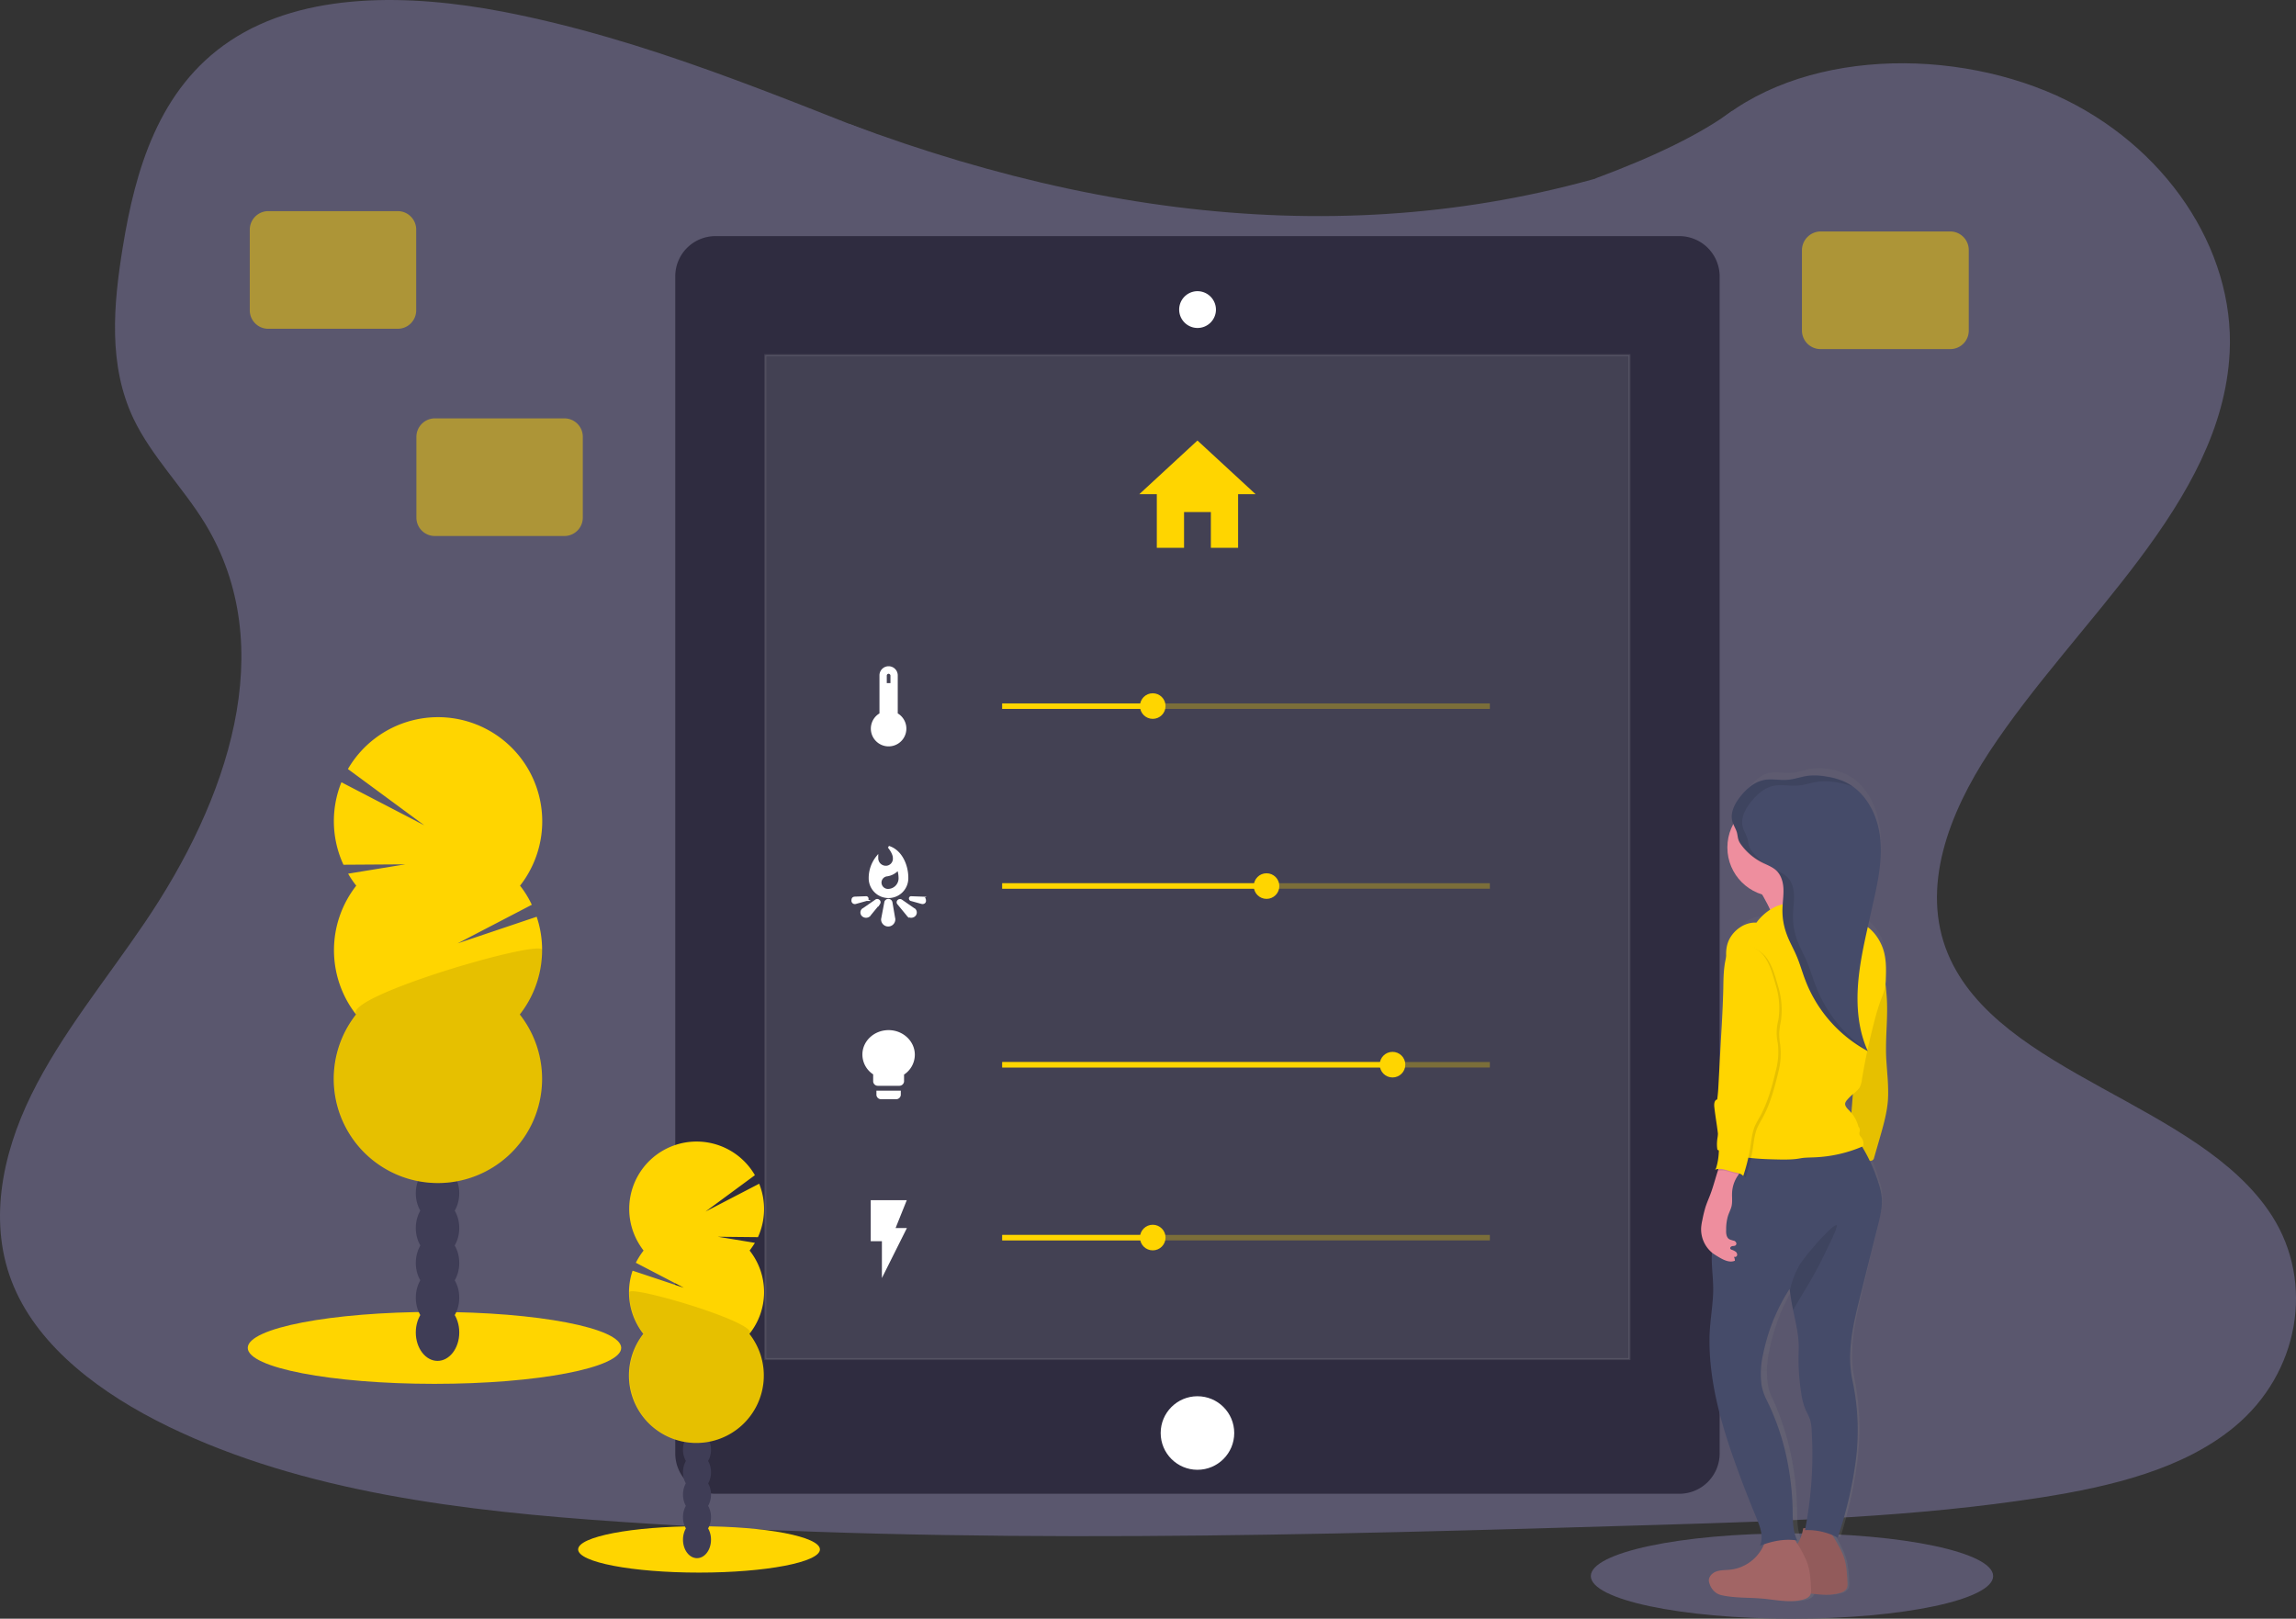 <svg xmlns="http://www.w3.org/2000/svg" xmlns:xlink="http://www.w3.org/1999/xlink" viewBox="0 0 1129.98 796.72"><rect x="0" y="0" width="1129.98" height="796.72" fill="#333333" stroke="none"/><defs><linearGradient id="a" x1="291.73" y1="2468.72" x2="291.73" y2="2058.72" gradientTransform="matrix(-1, 0, 0, 1, 1176.98, -1662.72)" gradientUnits="userSpaceOnUse"><stop offset="0" stop-color="gray" stop-opacity="0.25"/><stop offset="0.54" stop-color="gray" stop-opacity="0.12"/><stop offset="1" stop-color="gray" stop-opacity="0.1"/></linearGradient></defs><title>controllers_empty_image</title><path d="M656.5,142.6c-72.4-2.5-141.4-25.9-207.3-51.5S318.1,37.2,247.4,23.6c-45.5-8.7-97.5-10-134.1,14.4C78,61.5,66.6,102,60.5,139.5c-4.6,28.3-7.3,58,5.3,84.5,8.8,18.4,24.3,33.8,35.1,51.4,37.4,61.3,11,136.8-29.6,196.6-19,28.1-41.1,54.8-55.8,84.7S-6,620.8,6.9,651.2C19.7,681.4,50,704,82.9,720c66.8,32.4,145.5,41.7,222.3,46.9,169.9,11.6,340.8,6.6,511.2,1.5,63.1-1.9,126.4-3.8,188.4-13.5,34.4-5.4,70-14,95-34.8,31.8-26.3,39.6-70.9,18.3-104-35.7-55.4-134.3-69.2-159.3-128.6-13.7-32.7.4-69.2,20.3-99.5,42.8-65.1,114.5-122.2,118.3-196.6,2.6-51.1-31.9-102.3-85.2-126.5C956.3,39.8,878.8,43,837.6,85,795.1,128.2,720.5,144.8,656.5,142.6Z" transform="translate(-0.07 -17.88)" style="fill:#5a576e"/><path d="M417.9,78.8c145.8,54.7,284.4,61.9,414.4,11.3L821,158.7,461.3,145.4Z" transform="translate(-0.07 -17.88)" style="fill:#5a576e"/><path d="M785,105.8c30-11.1,52.4-22.2,67.5-33.3L860,91.6l-27.7,21.9Z" transform="translate(-0.07 -17.88)" style="fill:#5a576e"/><path d="M352.2,134.1H826.6a19.85,19.85,0,0,1,19.8,19.8V733.3a19.85,19.85,0,0,1-19.8,19.8H352.2a19.85,19.85,0,0,1-19.8-19.8V153.9A19.78,19.78,0,0,1,352.2,134.1Z" transform="translate(-0.07 -17.88)" style="fill:#2f2c40"/><rect x="376.63" y="174.82" width="425.3" height="494.1" style="fill:#fff;stroke:#fff;stroke-miterlimit:10;opacity:0.1;isolation:isolate"/><circle cx="589.33" cy="705.32" r="18.1" style="fill:#fff"/><path d="M589.4,178.8a8.55,8.55,0,1,1,8.6-8.5,8.58,8.58,0,0,1-8.6,8.5Z" transform="translate(-0.07 -17.88)" style="fill:#fff"/><path d="M589.4,162.2a8.05,8.05,0,1,1-8,8.1v-.1a8,8,0,0,1,8-8m0-1a9.05,9.05,0,1,0,9.1,9h0A9.11,9.11,0,0,0,589.4,161.2Z" transform="translate(-0.07 -17.88)" style="fill:#fff"/><path d="M582.8,287.5V269.9H596v17.6h13.4V261.1H618l-28.6-26.4-28.6,26.4h8.6v26.4Z" transform="translate(-0.07 -17.88)" style="fill:#ffd500"/><path d="M441.4,369.3v-19a4,4,0,0,0-8,0v19a8.24,8.24,0,1,0,8,0Zm-5.4-19a1.43,1.43,0,0,1,1.5-1.3,1.49,1.49,0,0,1,1.3,1.3v4.3H436Z" transform="translate(-0.07 -17.88)" style="fill:#fff;stroke:#fff;stroke-miterlimit:10"/><rect x="493.23" y="346.22" width="240" height="2.7" style="fill:#ffd500;opacity:0.3;isolation:isolate"/><circle cx="567.33" cy="347.52" r="6.3" style="fill:#ffd500"/><rect x="493.23" y="346.22" width="74.1" height="2.7" style="fill:#ffd500"/><path d="M438.8,462.1a1.54,1.54,0,0,0-3-.2l-1.5,7.9c0,.2-.1.4-.1.6a3,3,0,0,0,6,0,1.7,1.7,0,0,0-.1-.7Zm11.3,3.4c-.2-.1-.3-.2-.5-.3l-5.9-4.1a1.2,1.2,0,0,0-1.5.1,1.06,1.06,0,0,0-.2,1.3l4.6,5.6c.1.1.2.3.3.4a2.43,2.43,0,0,0,3.2,0,2,2,0,0,0,.2-2.8c0-.1-.1-.1-.2-.2Zm4-5.8-5.5-.2a.59.59,0,0,0-.7.5.91.91,0,0,0,.4.8h0l5.4,1.5c.8.2,1.6-.2,1.6-1,0-1-.3-1.5-1.2-1.6Zm-27.5,1.1a.63.63,0,0,0,.4-.8.69.69,0,0,0-.8-.5l-5.5.2c-.9.1-1.1.6-1.1,1.6a1.2,1.2,0,0,0,1.6,1l5.4-1.5Zm4.5.3-5.9,4.1c-.2.1-.3.2-.5.3a2,2,0,0,0-.2,2.8l.2.2a2.43,2.43,0,0,0,3.2,0,1.38,1.38,0,0,0,.3-.4l4.6-5.6a1,1,0,0,0-.2-1.3,1.09,1.09,0,0,0-1.5-.1Zm6.3-26.4s2.6,3,2.6,5.5a4,4,0,0,1-3.7,4.3H436a4.23,4.23,0,0,1-4.2-4.2v-.7a16.6,16.6,0,0,0-3.7,10.5,9.25,9.25,0,0,0,18.5.1h0c.1-6.3-3-13.6-9.2-15.5Zm-.3,21.2a3.67,3.67,0,0,1-3.7-3.6,3.6,3.6,0,0,1,3.3-3.6,8.89,8.89,0,0,0,5.4-3,14.87,14.87,0,0,1,.7,4.7,5.73,5.73,0,0,1-5.7,5.5Z" transform="translate(-0.07 -17.88)" style="fill:#fff;stroke:#fff;stroke-miterlimit:10"/><rect x="493.23" y="434.72" width="240" height="2.7" style="fill:#ffd500;opacity:0.3;isolation:isolate"/><circle cx="623.33" cy="436.12" r="6.3" style="fill:#ffd500"/><rect x="493.23" y="434.72" width="130.7" height="2.7" style="fill:#ffd500"/><path d="M431.9,556.7a1.75,1.75,0,0,0,1.7,1.7h7.6a1.75,1.75,0,0,0,1.7-1.7v-1.5h-11v1.5Zm5.5-31.3c-6.9,0-12.4,5.2-12.4,11.5a11.2,11.2,0,0,0,5.3,9.5v3.7a1.77,1.77,0,0,0,1.8,1.7h10.6a1.83,1.83,0,0,0,1.8-1.6h0v-3.7a11.2,11.2,0,0,0,5.3-9.5c0-6.4-5.6-11.6-12.4-11.6Z" transform="translate(-0.07 -17.88)" style="fill:#fff;stroke:#fff;stroke-miterlimit:10"/><rect x="493.23" y="522.72" width="240" height="2.7" style="fill:#ffd500;opacity:0.3;isolation:isolate"/><circle cx="685.33" cy="524.02" r="6.3" style="fill:#ffd500"/><rect x="493.23" y="522.72" width="192.7" height="2.7" style="fill:#ffd500"/><path d="M429.1,609.1v19.2h5.5v16.5l11-22h-5.5l5.5-13.7Z" transform="translate(-0.07 -17.88)" style="fill:#fff;stroke:#fff;stroke-miterlimit:10"/><rect x="493.23" y="607.82" width="240" height="2.7" style="fill:#ffd500;opacity:0.3;isolation:isolate"/><circle cx="567.33" cy="609.12" r="6.3" style="fill:#ffd500"/><rect x="493.23" y="607.82" width="74.1" height="2.7" style="fill:#ffd500"/><ellipse cx="344.03" cy="762.62" rx="59.5" ry="11.4" style="fill:#ffd500"/><ellipse cx="343.03" cy="757.82" rx="6.9" ry="9.1" style="fill:#3f3d56"/><ellipse cx="343.03" cy="746.72" rx="6.9" ry="9.1" style="fill:#3f3d56"/><ellipse cx="343.03" cy="735.62" rx="6.9" ry="9.1" style="fill:#3f3d56"/><ellipse cx="343.03" cy="724.62" rx="6.9" ry="9.1" style="fill:#3f3d56"/><ellipse cx="343.03" cy="713.52" rx="6.9" ry="9.1" style="fill:#3f3d56"/><ellipse cx="343.03" cy="702.42" rx="6.9" ry="9.1" style="fill:#3f3d56"/><ellipse cx="343.03" cy="691.32" rx="6.9" ry="9.1" style="fill:#3f3d56"/><path d="M369,633.4c.9-1.2,1.8-2.5,2.6-3.8l-18.2-3,19.7.2a33.38,33.38,0,0,0,.6-26.3l-26.4,13.7,24.3-17.9a33.15,33.15,0,1,0-57.4,33.2,37.75,37.75,0,0,0,2.6,3.9,37.87,37.87,0,0,0-3.8,6l23.6,12.3-25.2-8.4a33.14,33.14,0,0,0,5.3,31.1,33.19,33.19,0,1,0,52.2,0,32.92,32.92,0,0,0,.1-41Z" transform="translate(-0.07 -17.88)" style="fill:#ffd500"/><path d="M309.8,653.9a33.13,33.13,0,0,0,7.1,20.5,33.19,33.19,0,1,0,52.2,0C373.4,668.8,309.8,650.2,309.8,653.9Z" transform="translate(-0.07 -17.88)" style="opacity:0.1;isolation:isolate"/><ellipse cx="213.83" cy="663.42" rx="91.9" ry="17.7" style="fill:#ffd500"/><ellipse cx="215.33" cy="655.82" rx="10.7" ry="14" style="fill:#3f3d56"/><ellipse cx="215.33" cy="638.72" rx="10.7" ry="14" style="fill:#3f3d56"/><ellipse cx="215.33" cy="621.62" rx="10.7" ry="14" style="fill:#3f3d56"/><ellipse cx="215.33" cy="604.42" rx="10.7" ry="14" style="fill:#3f3d56"/><ellipse cx="215.33" cy="587.32" rx="10.7" ry="14" style="fill:#3f3d56"/><ellipse cx="215.33" cy="570.22" rx="10.7" ry="14" style="fill:#3f3d56"/><ellipse cx="215.33" cy="553.12" rx="10.7" ry="14" style="fill:#3f3d56"/><path d="M175.4,453.8a47,47,0,0,1-4-5.9l28.1-4.6-30.4.2a51.17,51.17,0,0,1-1-40.6l40.8,21.2-37.6-27.7A51.28,51.28,0,0,1,260,447.9a47,47,0,0,1-4,5.9,47.54,47.54,0,0,1,5.8,9.4l-36.5,19,38.9-13.1a51.39,51.39,0,0,1-8.3,48.1,51.27,51.27,0,1,1-80.6,0,51.5,51.5,0,0,1,.1-63.4Z" transform="translate(-0.07 -17.88)" style="fill:#ffd500"/><path d="M267,485.5a51.27,51.27,0,0,1-11,31.7,51.27,51.27,0,1,1-80.6,0C168.5,508.4,267,479.7,267,485.5Z" transform="translate(-0.07 -17.88)" style="opacity:0.1;isolation:isolate"/><ellipse cx="881.93" cy="775.72" rx="99" ry="21" style="fill:#5a576e"/><path d="M845.2,796a8.33,8.33,0,0,0,.4,1.5,8.82,8.82,0,0,0,3.3,4.6,8.25,8.25,0,0,0,2.6,1c6.1,1.5,12.5,1,18.8,1.6s12.9,2.3,19.1.5a5,5,0,0,0,3.6-2.7c0-.1.1-.2.1-.3,4.5.6,9,1,13.3-.2a5,5,0,0,0,3.6-2.7,6.52,6.52,0,0,0,.2-2.4c-.2-4.2-.4-8.5-1.7-12.5a36.94,36.94,0,0,0-1.7-4.2c-1-2.1-2-4.2-3.2-6.2l-.3-.7c.8.4,1.7.8,2.5,1.2a213.66,213.66,0,0,0,8.1-35.4,126.12,126.12,0,0,0-1.2-42.9,62.23,62.23,0,0,1-1-14.3c.4-9.5,2.6-18.8,4.8-28.1l3.3-14.1,4.8-20.1c1.1-4.4,2.1-9,1.8-13.6a31.37,31.37,0,0,0-1.5-7.4,72.76,72.76,0,0,0-4.2-11.3,1.74,1.74,0,0,0,1.4-.3,2.62,2.62,0,0,0,.6-1.3l2.5-9.1c1.8-6.4,3.5-12.8,4-19.4.5-7.5-.6-15-.8-22.4-.3-9.7.9-19.5.2-29.2-.1-2.1-.4-4.2-.6-6.3.1-1.1.1-2.2.2-3.3.2-5.4.1-10.8-1.9-15.8a21.44,21.44,0,0,0-6.6-9.1c.1-.5.2-.9.3-1.3l2.1-10c2.3-11.1,4.7-22.5,3.3-33.7-1.2-10-5.9-20.2-13.8-25.5h-.1l-.8-.5-.2-.1c-.3-.2-.5-.3-.8-.5l-.2-.1a4.67,4.67,0,0,0-1-.5,30.87,30.87,0,0,0-8-2.4l-1.1-.2a18.41,18.41,0,0,0-3.3-.3H895c-1.1,0-2.2.1-3.3.2a5,5,0,0,0-1.2.2l-1.2.3a46.11,46.11,0,0,1-7.2,1.5c-.5,0-.9.1-1.4.1-1.4,0-2.8-.1-4.2-.2-.7,0-1.4-.1-2.1-.1a18.7,18.7,0,0,0-3.4.3,13.37,13.37,0,0,0-5.4,2.5,22.85,22.85,0,0,0-3.3,2.9c-.8.9-1.6,1.8-2.3,2.7a17,17,0,0,0-1,1.4l-.5.7a10.93,10.93,0,0,0-.8,1.5,22.88,22.88,0,0,0-1,2.3,11.11,11.11,0,0,0-.5,6.5c.1.5.3.9.4,1.4a26.09,26.09,0,0,0-2.8,11.6c0,11,6.9,20.3,16.3,23.3,1.2,2.1,2.5,4.8,3.7,7.4a28.2,28.2,0,0,0-6.4,6.5c-5.9-.3-11.6,4.3-13.5,10.2a18.39,18.39,0,0,0-.7,7c-1.2,4.9-1.3,10.2-1.4,15.4-.2,8.1-.6,16.2-1,24.3s-.8,16.1-1.3,24.2c-.1,2.3-.2,4.6-.5,6.9-1.5.4-1.5,2.4-1.4,4,.5,4.3,1.2,8.6,1.7,12.9a20.07,20.07,0,0,0-.4,8.1l.8.4a32.51,32.51,0,0,1-1.2,8.2.77.77,0,1,0,.7,1c-1.3,4.2-2.3,8.5-3.8,12.6-.8,2.1-1.7,4.2-2.3,6.4a64,64,0,0,0-1.4,6.3,22,22,0,0,0-.5,3.7,15.46,15.46,0,0,0,5.3,12.7c0,.8-.1,1.6-.1,2.5,0,5.8.9,11.7.7,17.5-.3,7.9-1.7,15.3-1.7,23.2-.1,21.8,5.8,43.1,12.9,63.6,2.8,8.1,5.7,16.2,8.8,24.1,1.8,4.7,3.9,10,1.9,14.6.7-.3,1.3-.5,2-.8a20.29,20.29,0,0,1-4.6,7,18.52,18.52,0,0,1-11.5,5.4c-2.1.2-4.2.1-6.2.8C846.9,791.9,845,793.8,845.2,796Zm25.6-113.1A96.14,96.14,0,0,1,883.1,651l.1.7c.3,3.2.9,6.4,1.5,9.7,1.3,6.8,2.9,13.5,2.7,20.3a110.45,110.45,0,0,0,1.3,21.5,32,32,0,0,0,2,8.1,45.75,45.75,0,0,1,2,4.6,22.55,22.55,0,0,1,.8,5.8,207.86,207.86,0,0,1-2.9,47.9c-.7,0-1.1.1-1.1.2a21.47,21.47,0,0,1-2.7,7.7l-.1-.2c-.2-.4-.5-.9-.8-1.4l.8.1c-2.3-4.9-2.1-10.7-2.2-16.2a151.89,151.89,0,0,0-2.3-22.3A131.19,131.19,0,0,0,872,705.3a23.14,23.14,0,0,1-2-6.8A45.45,45.45,0,0,1,870.8,682.9Zm41.3-119-1.2-1.5c-1-1.1-2.2-2.3-1.9-3.8a3.61,3.61,0,0,1,.8-1.5,23.67,23.67,0,0,1,2.7-2.8l.3-.3c-.3,3.3-.5,6.6-.7,9.9Z" transform="translate(-0.07 -17.88)" style="fill:url(#a)"/><path d="M926.6,491.3l1.1,8.5c.4,2.9.7,5.8.9,8.6.7,9.6-.6,19.3-.3,28.9.3,7.4,1.4,14.8.9,22.2-.5,6.5-2.4,12.9-4.2,19.2l-2.6,9a1.85,1.85,0,0,1-.7,1.2,2.49,2.49,0,0,1-1.7.3l-11.7-1a92.59,92.59,0,0,0,2-10.5c.3-2.8.5-5.5.7-8.3.6-8.7,1.3-17.3,2-26l1.3-15.2a117,117,0,0,1,2.7-19.6A39.46,39.46,0,0,1,926.6,491.3Z" transform="translate(-0.07 -17.88)" style="fill:#ffd500"/><path d="M926.6,491.3l1.1,8.5c.4,2.9.7,5.8.9,8.6.7,9.6-.6,19.3-.3,28.9.3,7.4,1.4,14.8.9,22.2-.5,6.5-2.4,12.9-4.2,19.2l-2.6,9a1.85,1.85,0,0,1-.7,1.2,2.49,2.49,0,0,1-1.7.3l-11.7-1a92.59,92.59,0,0,0,2-10.5c.3-2.8.5-5.5.7-8.3.6-8.7,1.3-17.3,2-26l1.3-15.2a117,117,0,0,1,2.7-19.6A39.46,39.46,0,0,1,926.6,491.3Z" transform="translate(-0.07 -17.88)" style="opacity:0.1;isolation:isolate"/><path d="M905.8,780.3a31.22,31.22,0,0,1,1.8,4.2c1.3,3.9,1.5,8.2,1.7,12.4a6.52,6.52,0,0,1-.2,2.4c-.6,1.5-2.2,2.3-3.8,2.7-6.5,1.8-13.3.1-20-.5s-13.3-.2-19.7-1.6a10.71,10.71,0,0,1-2.7-.9,9.24,9.24,0,0,1-3.5-4.5,8.33,8.33,0,0,1-.4-1.5c-.2-2.2,1.7-4.1,3.8-4.8s4.3-.6,6.5-.8a20.39,20.39,0,0,0,18.2-17.2c.1-.5,10.8-.2,12,.4s2.1,2.5,2.9,3.8C903.6,776.2,904.7,778.3,905.8,780.3Z" transform="translate(-0.07 -17.88)" style="fill:#a26565"/><path d="M905.8,780.3a31.22,31.22,0,0,1,1.8,4.2c1.3,3.9,1.5,8.2,1.7,12.4a6.52,6.52,0,0,1-.2,2.4c-.6,1.5-2.2,2.3-3.8,2.7-6.5,1.8-13.3.1-20-.5s-13.3-.2-19.7-1.6a10.71,10.71,0,0,1-2.7-.9,9.24,9.24,0,0,1-3.5-4.5,8.33,8.33,0,0,1-.4-1.5c-.2-2.2,1.7-4.1,3.8-4.8s4.3-.6,6.5-.8a20.39,20.39,0,0,0,18.2-17.2c.1-.5,10.8-.2,12,.4s2.1,2.5,2.9,3.8C903.6,776.2,904.7,778.3,905.8,780.3Z" transform="translate(-0.07 -17.88)" style="opacity:0.1;isolation:isolate"/><path d="M887.9,783.5a26.54,26.54,0,0,1,1.8,4.2c1.3,4,1.5,8.2,1.7,12.4a6.52,6.52,0,0,1-.2,2.4c-.6,1.5-2.2,2.3-3.8,2.7-6.5,1.7-13.3.1-20-.5s-13.3-.2-19.7-1.6a7.94,7.94,0,0,1-2.7-1,8.7,8.7,0,0,1-3.5-4.5,8.33,8.33,0,0,1-.4-1.5c-.2-2.2,1.7-4.1,3.8-4.8s4.3-.6,6.5-.8a20.59,20.59,0,0,0,18.2-17.2c.1-.5,10.8-.2,12,.4s2.1,2.5,2.9,3.8A44.15,44.15,0,0,1,887.9,783.5Z" transform="translate(-0.07 -17.88)" style="fill:#a26565"/><path d="M841.4,677.3c-.1,21.6,6.1,42.7,13.5,63,2.9,8,6,16,9.3,23.9,1.9,4.7,4.1,9.9,2,14.5,6-2.3,12.1-3.6,18.4-2.6-2.4-4.9-2.2-10.6-2.3-16a137.06,137.06,0,0,0-2.4-22.1,120.15,120.15,0,0,0-10.8-31.9,26.11,26.11,0,0,1-2.1-6.7,42.72,42.72,0,0,1,.9-15.5,92.91,92.91,0,0,1,12.9-31.6l.1.6c.4,3.2.9,6.4,1.6,9.6,1.4,6.7,3.1,13.4,2.8,20.1a108.42,108.42,0,0,0,1.3,21.3,32.4,32.4,0,0,0,2.2,8.1,38.18,38.18,0,0,1,2.1,4.6,22.39,22.39,0,0,1,.8,5.7,193.65,193.65,0,0,1-3.3,48.7,31.28,31.28,0,0,1,16.1,3.7,201.8,201.8,0,0,0,8.5-35.1,116.85,116.85,0,0,0-1.3-42.5,56.32,56.32,0,0,1-1-14.2c.4-9.4,2.8-18.7,5.1-27.9l3.5-14c1.7-6.7,3.3-13.3,5-19.9,1.1-4.4,2.2-8.9,1.9-13.5a30.76,30.76,0,0,0-1.6-7.3,79.26,79.26,0,0,0-11.1-22.6c-19.3,1.1-38.8-.7-58-2.2a3.69,3.69,0,0,0-2.7.5,3.84,3.84,0,0,0-1.1,2.5l-7.2,41a100.8,100.8,0,0,0-2,17.3c0,5.8.9,11.6.7,17.4C842.9,662.1,841.4,669.5,841.4,677.3Z" transform="translate(-0.07 -17.88)" style="fill:#454b69"/><path d="M881,653c.4,3.2.9,6.4,1.6,9.6,4.2-7.3,8.7-14.3,12.6-21.8,1-1.9,1.9-3.8,2.9-5.8l2.8-5.8c.5-1.1,1.1-2.2,1.5-3.3a23,23,0,0,0,1.8-5c-1.4-.3-4.9,3.5-5.9,4.5q-3.15,3.15-6,6.6a85.73,85.73,0,0,0-6.4,8.2A42.41,42.41,0,0,0,881,653Z" transform="translate(-0.07 -17.88)" style="opacity:0.1;isolation:isolate"/><path d="M864.9,454.1s10.7,17,8.7,20.6,33.7-3.2,33.7-3.2-19.4-17-17.4-24.2S864.9,454.1,864.9,454.1Z" transform="translate(-0.07 -17.88)" style="fill:#ee8e9e"/><circle cx="874.33" cy="417.12" r="24.2" style="fill:#ee8e9e"/><path d="M864.5,472a24.81,24.81,0,0,1,10.2-8.2,44.61,44.61,0,0,1,7.2-1.8l9.7-1.7c2.4-.4,4.9-.8,7.1.2a12.88,12.88,0,0,1,3,2.2c3.3,3.1,6.6,6.5,10.8,8.3,1.2.5,2.3.8,3.5,1.3,4.7,2,8.2,6.3,10.2,11,2.1,4.9,2.2,10.3,2,15.7a33.08,33.08,0,0,1-.5,5.5,51.73,51.73,0,0,1-1.8,5.1,101.59,101.59,0,0,0-3.3,10.7c-2.5,9.6-4.6,19.2-6.2,29a10.94,10.94,0,0,1-1.2,4,16.68,16.68,0,0,1-3.3,3.2,24.67,24.67,0,0,0-2.8,2.8,3.77,3.77,0,0,0-.9,1.5c-.3,1.4,1,2.7,2,3.7a17.39,17.39,0,0,1,4.5,7.9,2.93,2.93,0,0,1,.7,2.2,3.21,3.21,0,0,0-.2,1.7,4.19,4.19,0,0,0,.9,1.4,5.48,5.48,0,0,1,1,4.3,66.7,66.7,0,0,1-23.7,5.5c-2,.1-4,.1-6,.3-1.4.2-2.8.5-4.2.6-2.1.2-4.1.2-6.2.2-10.8-.2-21.8-.5-31.7-4.8-.9-5.1,1.1-10.2,2.3-15.2,2-8,2.5-16.2,4-24.3,1-5.5,2.5-10.9,3.3-16.5s1-11.3-.5-16.7c-1.3-4.8-1.8-9.7-3.2-14.4s-2.4-9.9-.8-14.7C852.3,476.3,858.4,471.6,864.5,472Z" transform="translate(-0.07 -17.88)" style="fill:#ffd500"/><path d="M852.7,422.2c-1.2-4.3,1.1-8.8,3.9-12.3,3-3.8,6.8-7.1,11.5-8.1,3.8-.8,7.8.2,11.6-.1,3.4-.3,6.7-1.5,10.1-2a32.29,32.29,0,0,1,9.3.4,32.77,32.77,0,0,1,8.5,2.4c10.3,4.6,16.3,15.8,17.7,27s-1,22.4-3.5,33.4l-2.2,9.9c-2.3,10.3-4.6,20.7-5.2,31.3s.5,21.4,4.9,31.1a66.59,66.59,0,0,1-30.7-34.8c-1.6-4.1-2.7-8.3-4.5-12.4-1.5-3.5-3.4-6.7-4.7-10.3a33.21,33.21,0,0,1-2.1-12.5c.1-3.2.6-6.4.5-9.6s-.9-6.5-3.1-8.9c-2-2-4.8-3-7.3-4.3a28.89,28.89,0,0,1-10.2-8.5c-1.6-2.1-1.7-3-2.1-5.4S853.3,424.5,852.7,422.2Z" transform="translate(-0.07 -17.88)" style="fill:#454b69"/><path d="M852.6,603.9c-.3,2.5.2,5-.3,7.5-.4,1.8-1.4,3.5-1.9,5.3a22.93,22.93,0,0,0-.8,6.4c-.1,1.8.1,4,1.7,4.8a15.46,15.46,0,0,0,2.3.7c.7.3,1.3,1.2.9,1.9s-1.1.6-1.8.7-1.4.8-1,1.4a2.09,2.09,0,0,0,.6.4,6.63,6.63,0,0,1,1.9.9,1.84,1.84,0,0,1,.8,1.8,1.1,1.1,0,0,1-1.4.8.35.35,0,0,1-.2-.1,4.55,4.55,0,0,1,.5,2c-2.6,1.1-5.4-.3-7.8-1.7-1-.6-2-1.2-3-1.9a15,15,0,0,1-5.8-12.8,25.83,25.83,0,0,1,.6-3.7,62.28,62.28,0,0,1,1.5-6.2c.7-2.2,1.6-4.2,2.4-6.3,1.7-4.5,2.8-9.2,4.4-13.7a1.64,1.64,0,0,1,1.9-1.4,18,18,0,0,1,5.2.5c1,.3,2.7,1,3.2,2s-.3,1.8-.7,2.7A16.34,16.34,0,0,0,852.6,603.9Z" transform="translate(-0.07 -17.88)" style="fill:#ee8e9e"/><path d="M854.3,482.4a8.32,8.32,0,0,0-1.3,1.8c-3.4,6.3-3.5,13.7-3.6,20.8-.2,8-.6,16-1.1,24L847,553c-.1,2.3-.3,4.6-.6,6.8-1.5.4-1.6,2.4-1.4,4,1.1,9.8,3.9,19.8,1,29.3a2.39,2.39,0,0,1-.7,1.3,7.67,7.67,0,0,1,4.5-.1c1.4.3,2.8.8,4.3,1.2,1.8.4,3.9.6,5.1,2a93.8,93.8,0,0,0,3.3-12.9c.7-4,.9-8.1,2.5-11.8.7-1.5,1.5-2.9,2.3-4.3,4.2-7.5,6.3-15.9,8.3-24.3a35.13,35.13,0,0,0,.6-12.1,34.3,34.3,0,0,1-.5-5.6,36.82,36.82,0,0,1,.8-5.8,38.62,38.62,0,0,0-1.2-16.9c-1.5-5.1-2.8-10.5-6-14.7S859.6,482.5,854.3,482.4Z" transform="translate(-0.07 -17.88)" style="opacity:0.1;isolation:isolate"/><path d="M853.1,481.6a8.32,8.32,0,0,0-1.3,1.8c-3.4,6.2-3.5,13.7-3.6,20.8-.2,8-.6,16-1.1,24l-1.3,24c-.1,2.3-.3,4.6-.6,6.8-1.5.4-1.6,2.4-1.4,4,1.1,9.8,3.8,19.8,1,29.3a2.39,2.39,0,0,1-.7,1.3,7.67,7.67,0,0,1,4.5-.1c1.4.3,2.8.8,4.3,1.2,1.8.4,3.9.6,5.1,2a93.8,93.8,0,0,0,3.3-12.9c.7-4,.9-8.1,2.5-11.8.7-1.5,1.5-2.9,2.3-4.3,4.2-7.5,6.3-15.9,8.3-24.3a35.13,35.13,0,0,0,.6-12.1,24.39,24.39,0,0,1,.3-11.4,38.62,38.62,0,0,0-1.2-16.9c-1.5-5.1-2.8-10.5-6-14.7S858.4,481.7,853.1,481.6Z" transform="translate(-0.07 -17.88)" style="fill:#ffd500"/><g style="opacity:0.1"><path d="M856.6,410c3-3.8,6.8-7.1,11.5-8.1,3.8-.8,7.8.2,11.6-.1,3.4-.3,6.7-1.5,10.1-2a32.29,32.29,0,0,1,9.3.4,32.77,32.77,0,0,1,8.5,2.4,21.75,21.75,0,0,1,4.2,2.4,37.66,37.66,0,0,0-7.5-2,32.29,32.29,0,0,0-9.3-.4c-3.4.4-6.7,1.7-10.2,1.9-3.9.3-7.8-.6-11.6.1-4.7.9-8.5,4.3-11.5,8.1-2.8,3.5-5.1,8-3.9,12.3.6,2.3,2.1,4.2,2.5,6.6s.5,3.3,2.1,5.4a29.42,29.42,0,0,0,7.3,6.8c-.8-.4-1.6-.7-2.3-1.1a28.89,28.89,0,0,1-10.2-8.5c-1.6-2.1-1.7-3-2.1-5.4s-1.8-4.3-2.5-6.6C851.5,417.9,853.8,413.5,856.6,410Z" transform="translate(-0.07 -17.88)"/><path d="M874.7,447c-.4-.4-.9-.8-1.3-1.2,2.3,1.1,4.7,2.1,6.5,4,2.2,2.3,3,5.6,3.1,8.9s-.5,6.4-.5,9.6a33.21,33.21,0,0,0,2.1,12.5c1.3,3.5,3.2,6.8,4.7,10.3,1.7,4,2.9,8.3,4.5,12.3A66.9,66.9,0,0,0,919.2,535c.1.1.1.3.2.4a66.59,66.59,0,0,1-30.7-34.8c-1.6-4.1-2.7-8.3-4.5-12.4-1.5-3.5-3.4-6.7-4.7-10.3a33.21,33.21,0,0,1-2.1-12.5c.1-3.2.6-6.4.5-9.6A13.24,13.24,0,0,0,874.7,447Z" transform="translate(-0.07 -17.88)"/></g><path d="M132.1,121.8h63.7a9.07,9.07,0,0,1,9.1,9.1v39.7a9.07,9.07,0,0,1-9.1,9.1H132.1a9.07,9.07,0,0,1-9.1-9.1V130.9A9.13,9.13,0,0,1,132.1,121.8Z" transform="translate(-0.07 -17.88)" style="fill:#ffd500;opacity:0.5;isolation:isolate"/><path d="M214.1,223.8h63.7a9.07,9.07,0,0,1,9.1,9.1v39.7a9.07,9.07,0,0,1-9.1,9.1H214.1a9.07,9.07,0,0,1-9.1-9.1V232.9A9.13,9.13,0,0,1,214.1,223.8Z" transform="translate(-0.07 -17.88)" style="fill:#ffd500;opacity:0.5;isolation:isolate"/><path d="M896.1,131.8h63.7a9.15,9.15,0,0,1,9.2,9.1v39.7a9.09,9.09,0,0,1-9.2,9.1H896.1a9.15,9.15,0,0,1-9.2-9.1V140.9A9.29,9.29,0,0,1,896.1,131.8Z" transform="translate(-0.07 -17.88)" style="fill:#ffd500;opacity:0.5;isolation:isolate"/></svg>